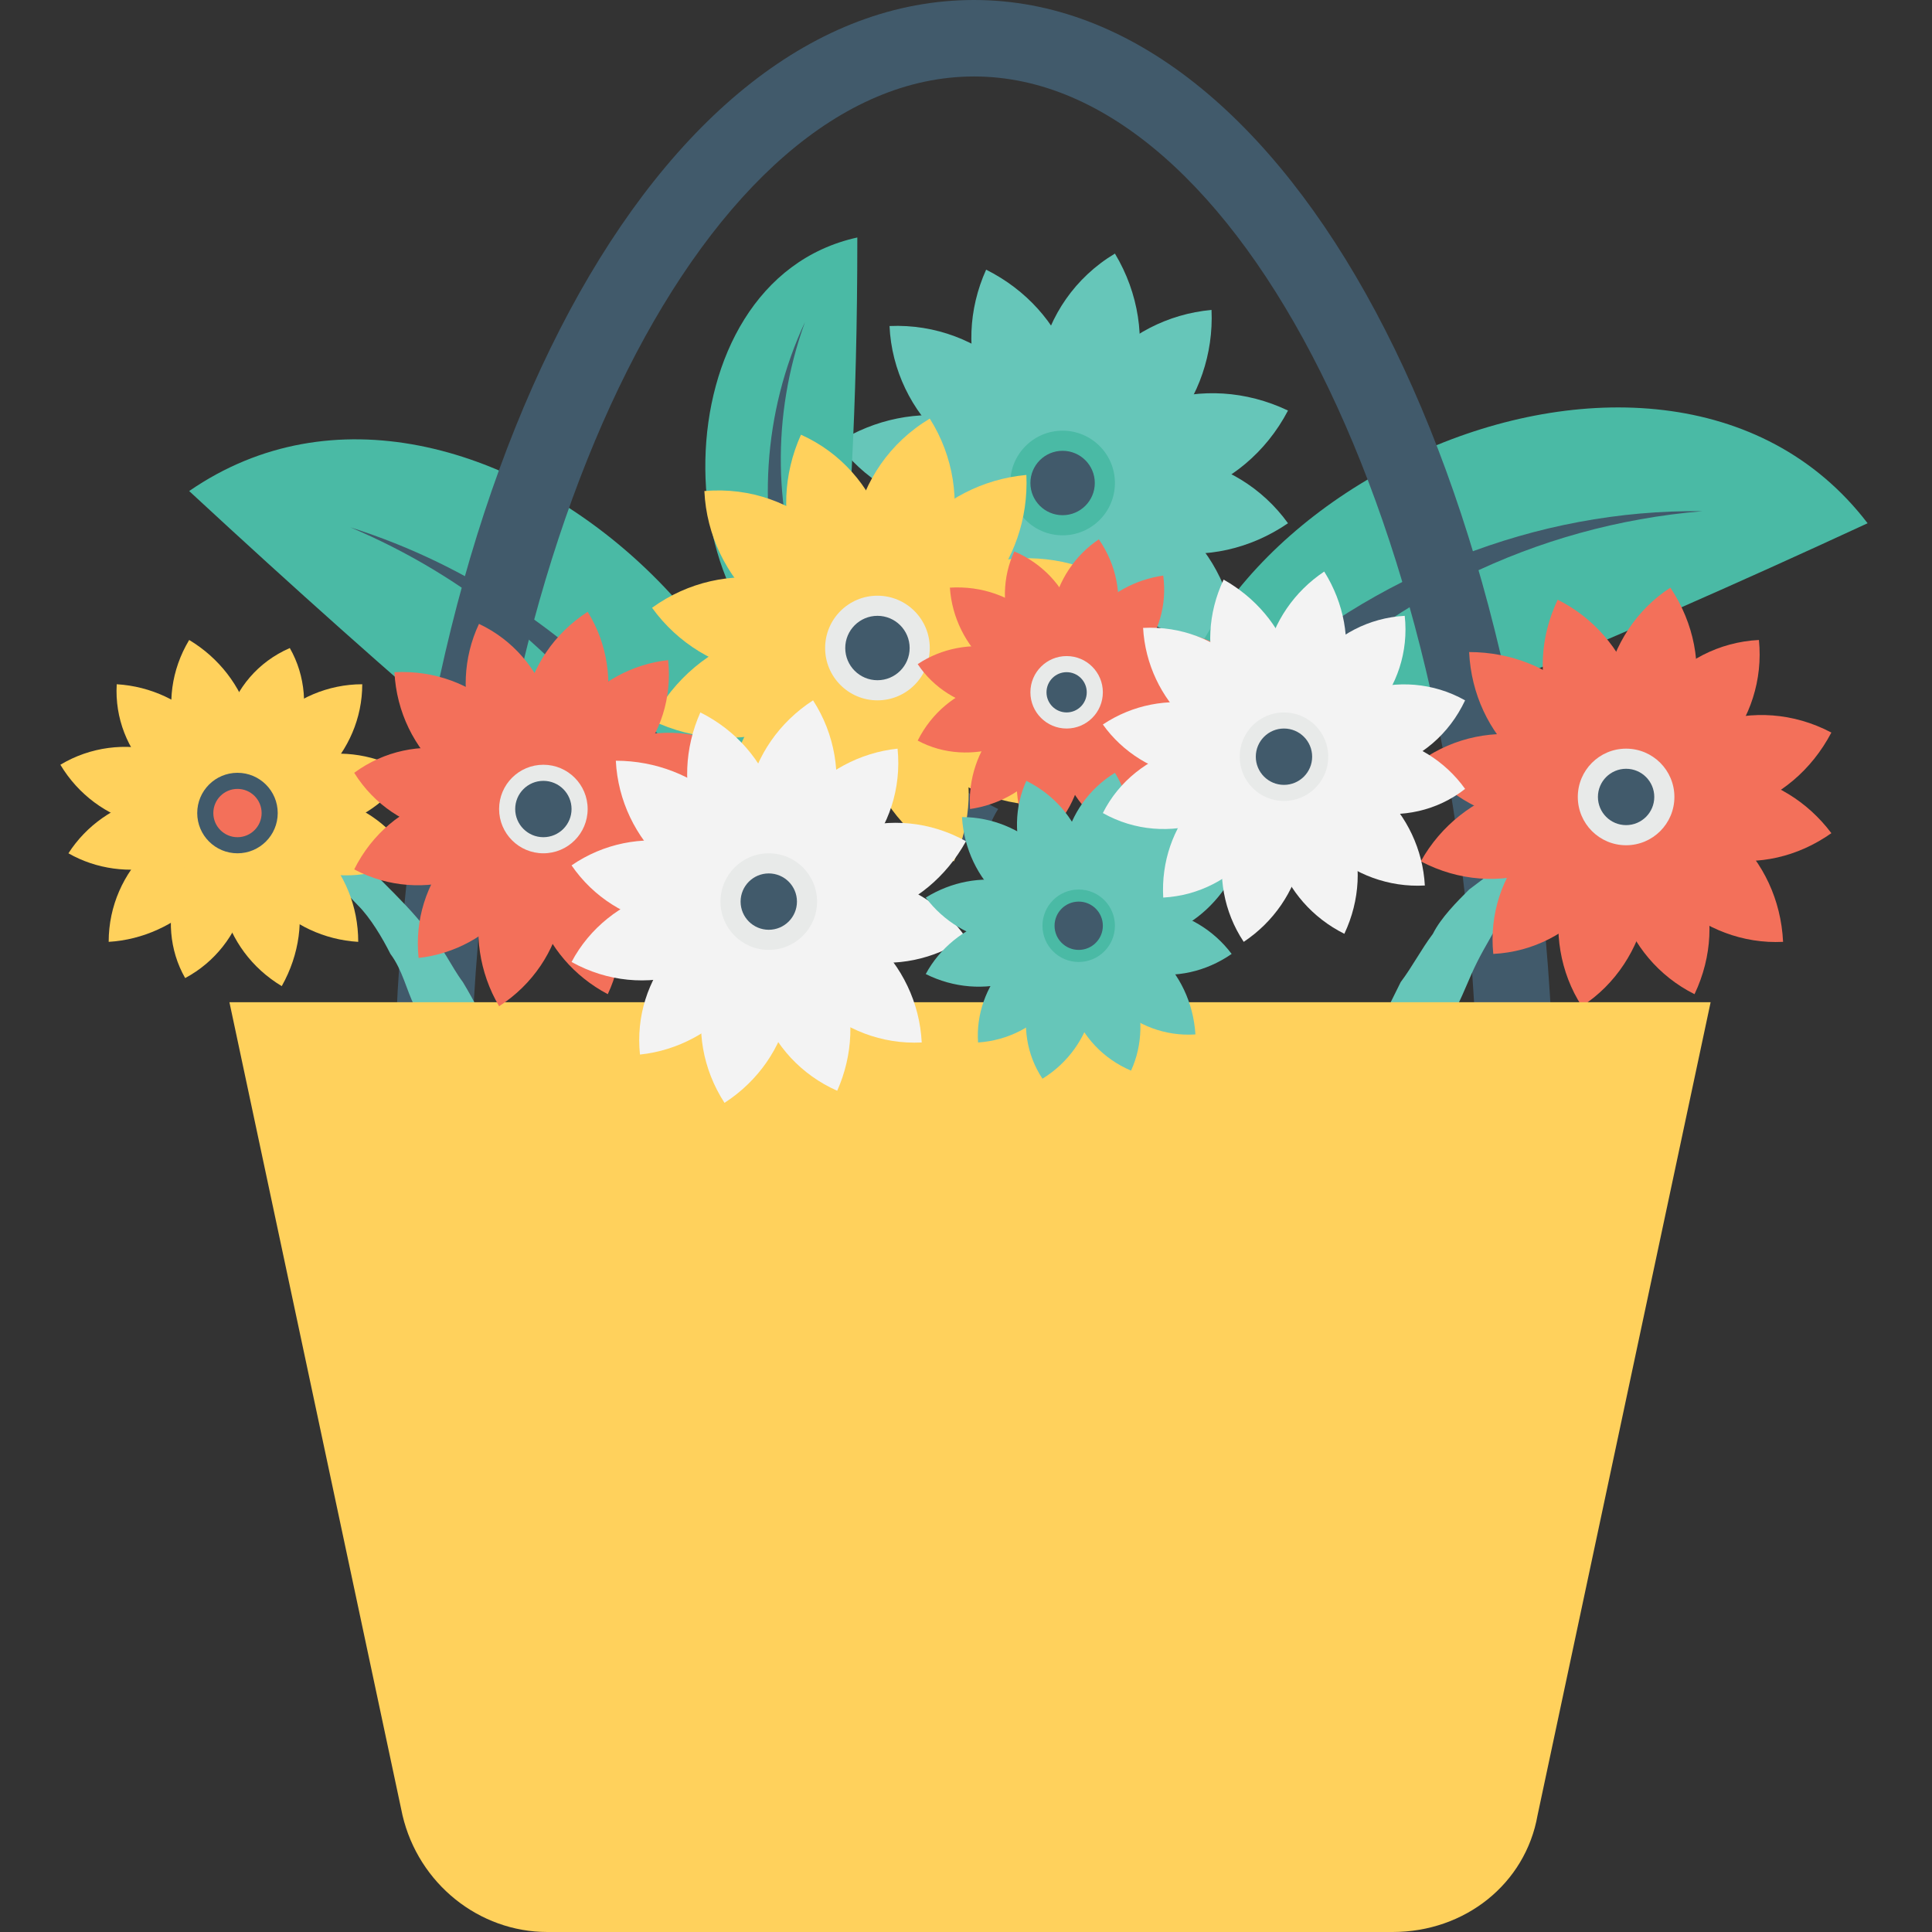 <?xml version="1.0" encoding="utf-8"?>
<!-- Generator: Adobe Illustrator 18.0.0, SVG Export Plug-In . SVG Version: 6.00 Build 0)  -->
<!DOCTYPE svg PUBLIC "-//W3C//DTD SVG 1.1//EN" "http://www.w3.org/Graphics/SVG/1.1/DTD/svg11.dtd">
<svg version="1.1" id="Layer_1" xmlns="http://www.w3.org/2000/svg" xmlns:xlink="http://www.w3.org/1999/xlink" x="0px" y="0px"
	 viewBox="0 0 48 48" enable-background="new 0 0 48 48" xml:space="preserve">
<rect x="0" y="0" width="48" height="48" fill="#333333" stroke="none"/>
<g>
	<g>
		<g>
			<g>
				<g>
					<path fill="#66C6B9" d="M26.4,12c-2.3,0.1-4.2-1.7-4.3-3.9C24.4,8,26.3,9.8,26.4,12z"/>
				</g>
				<g>
					<path fill="#66C6B9" d="M26.4,12c-1.1,2-3.5,2.8-5.6,1.8C21.9,11.8,24.4,11,26.4,12z"/>
				</g>
				<g>
					<path fill="#66C6B9" d="M26.4,12c1.2,1.9,0.7,4.5-1.3,5.7C23.9,15.8,24.5,13.3,26.4,12z"/>
				</g>
				<g>
					<path fill="#66C6B9" d="M26.4,12c2.3-0.1,4.2,1.7,4.3,3.9C28.4,16.1,26.5,14.3,26.4,12z"/>
				</g>
				<g>
					<path fill="#66C6B9" d="M26.4,12c1.1-2,3.5-2.8,5.6-1.8C30.9,12.3,28.4,13.1,26.4,12z"/>
				</g>
				<g>
					<path fill="#66C6B9" d="M26.4,12c-1.2-1.9-0.7-4.5,1.3-5.7C28.9,8.3,28.3,10.8,26.4,12z"/>
				</g>
			</g>
			<g>
				<g>
					<path fill="#66C6B9" d="M26.4,12c-2-1-2.8-3.3-1.9-5.3C26.5,7.7,27.4,10,26.4,12z"/>
				</g>
				<g>
					<path fill="#66C6B9" d="M26.4,12c-1.8,1.2-4.3,0.8-5.6-1C22.7,9.8,25.1,10.2,26.4,12z"/>
				</g>
				<g>
					<path fill="#66C6B9" d="M26.4,12c0.2,2.2-1.5,4.1-3.7,4.3C22.5,14.1,24.2,12.2,26.4,12z"/>
				</g>
				<g>
					<path fill="#66C6B9" d="M26.4,12c2,1,2.8,3.3,1.9,5.3C26.3,16.4,25.4,14,26.4,12z"/>
				</g>
				<g>
					<path fill="#66C6B9" d="M26.4,12c1.8-1.2,4.3-0.8,5.6,1C30.1,14.3,27.6,13.9,26.4,12z"/>
				</g>
				<g>
					<path fill="#66C6B9" d="M26.4,12c-0.2-2.2,1.5-4.1,3.7-4.3C30.2,9.9,28.6,11.9,26.4,12z"/>
				</g>
			</g>
			<g>
				<circle fill="#4ABAA5" cx="26.4" cy="12" r="1.3"/>
			</g>
			<g>
				<circle fill="#415A6B" cx="26.4" cy="12" r="0.8"/>
			</g>
		</g>
		<g>
			<g>
				<path fill="#4ABAA5" d="M19,24.5c-5.3-4.3-8.9-7.3-14.3-12.3C11.8,7.3,22.4,17.5,19,24.5z"/>
			</g>
			<g>
				<path fill="#415A6B" d="M18.7,26.7h1.5c-1-6.4-5.5-11.7-11.5-13.6C14.4,15.5,18.1,20.9,18.7,26.7z"/>
			</g>
		</g>
		<g>
			<g>
				<path fill="#4ABAA5" d="M29,20.3c6.4-2.5,10.7-4.2,17.4-7.3C41.2,6.2,27.9,12.6,29,20.3z"/>
			</g>
			<g>
				<path fill="#415A6B" d="M42.3,12.7c-8.4,0.7-14.9,7.6-15,15.9c-0.6,0-1.2-0.1-1.9-0.1C26.2,19.2,34,12.6,42.3,12.7L42.3,12.7z"
					/>
			</g>
		</g>
		<g>
			<g>
				<path fill="#415A6B" d="M11.7,26.7C12,13.1,17.6,1.9,24.2,1.9c6.6,0,12.2,11.3,12.5,24.9h1.9C38.2,11.7,32,0,24.2,0
					C16.3,0,10.1,11.7,9.8,26.7H11.7z"/>
			</g>
		</g>
		<g>
			<g>
				<path fill="#66C6B9" d="M8.9,22.5c0.3,0.3,0.6,0.8,0.8,1.2c0.3,0.4,0.4,0.9,0.6,1.3c0.1,0.5,0.3,0.9,0.4,1.3
					c0,0.1,0,0.3,0.1,0.4h1.7c-0.1-0.3-0.2-0.6-0.3-0.9c-0.2-0.5-0.4-0.9-0.7-1.4c-0.3-0.4-0.5-0.9-0.9-1.3
					c-0.3-0.4-0.7-0.8-1.1-1.2c-0.4-0.4-0.8-0.7-1.2-0.9c-0.4-0.3-0.8-0.5-1.3-0.7c-0.2-0.1-0.3-0.2-0.5-0.2v0.5
					c0.1,0.1,0.2,0.1,0.3,0.2c0.4,0.2,0.7,0.5,1.1,0.8C8.3,21.8,8.6,22.2,8.9,22.5z"/>
			</g>
			<g>
				<g>
					<g>
						<path fill="#FFD15C" d="M5.9,20.2C7.6,20.1,9,18.7,9,17C7.3,17,5.8,18.4,5.9,20.2z"/>
					</g>
					<g>
						<path fill="#FFD15C" d="M5.9,20.2c0.9,1.5,2.8,2,4.3,1.1C9.3,19.8,7.4,19.3,5.9,20.2z"/>
					</g>
					<g>
						<path fill="#FFD15C" d="M5.9,20.2C5,21.7,5.5,23.6,7,24.5C7.9,22.9,7.4,21,5.9,20.2z"/>
					</g>
					<g>
						<path fill="#FFD15C" d="M5.9,20.2c-1.7,0-3.2,1.4-3.2,3.2C4.4,23.3,5.9,21.9,5.9,20.2z"/>
					</g>
					<g>
						<path fill="#FFD15C" d="M5.9,20.2C5,18.6,3,18.1,1.5,19C2.4,20.5,4.3,21,5.9,20.2z"/>
					</g>
					<g>
						<path fill="#FFD15C" d="M5.9,20.2c0.9-1.5,0.3-3.4-1.2-4.3C3.8,17.4,4.3,19.3,5.9,20.2z"/>
					</g>
				</g>
				<g>
					<g>
						<path fill="#FFD15C" d="M5.9,20.2c1.5-0.8,2.1-2.7,1.3-4.1C5.6,16.8,5.1,18.7,5.9,20.2z"/>
					</g>
					<g>
						<path fill="#FFD15C" d="M5.9,20.2c1.4,0.9,3.3,0.4,4.2-1C8.6,18.3,6.7,18.7,5.9,20.2z"/>
					</g>
					<g>
						<path fill="#FFD15C" d="M5.9,20.2c-0.1,1.7,1.3,3.1,3,3.2C8.9,21.6,7.5,20.2,5.9,20.2z"/>
					</g>
					<g>
						<path fill="#FFD15C" d="M5.9,20.2c-1.5,0.8-2.1,2.7-1.3,4.1C6.1,23.5,6.6,21.6,5.9,20.2z"/>
					</g>
					<g>
						<path fill="#FFD15C" d="M5.9,20.2c-1.4-0.9-3.3-0.4-4.2,1C3.1,22,5,21.6,5.9,20.2z"/>
					</g>
					<g>
						<path fill="#FFD15C" d="M5.9,20.2c0.1-1.7-1.3-3.1-3-3.2C2.8,18.7,4.2,20.1,5.9,20.2z"/>
					</g>
				</g>
				<g>
					<circle fill="#415A6B" cx="5.9" cy="20.2" r="1"/>
				</g>
				<g>
					<circle fill="#F3705A" cx="5.9" cy="20.2" r="0.6"/>
				</g>
			</g>
		</g>
		<g>
			<g>
				<path fill="#66C6B9" d="M41.2,19.5c-0.1,0-0.2,0.1-0.4,0.1c-0.3,0.1-0.7,0.2-1,0.4c-0.4,0.2-0.7,0.3-1.1,0.5
					c-0.4,0.2-0.8,0.5-1.1,0.7c-0.3,0.3-0.7,0.6-1.1,0.9c-0.3,0.3-0.7,0.7-0.9,1.1c-0.3,0.4-0.5,0.8-0.8,1.2c-0.4,0.8-0.8,1.6-1,2.3
					c-0.2,0.7-0.3,1.3-0.4,1.7c0,0.2-0.1,0.4-0.1,0.5c0,0.1,0,0.2,0,0.2l2.3,0c0,0,0,0,0-0.1c0-0.1,0-0.2,0-0.4c0-0.3,0-0.9,0.1-1.5
					c0.1-0.6,0.2-1.3,0.5-2.1c0.2-0.4,0.3-0.7,0.5-1.1c0.2-0.4,0.4-0.7,0.6-1.1c0.2-0.4,0.5-0.7,0.8-1c0.3-0.3,0.6-0.6,0.9-0.8
					c0.3-0.3,0.7-0.5,1-0.7c0.3-0.2,0.6-0.3,0.9-0.5c0.1-0.1,0.2-0.1,0.3-0.1V19.5z"/>
			</g>
			<g>
				<g>
					<g>
						<path fill="#F3705A" d="M40.4,19.8c-2.1,0.1-3.8-1.5-3.9-3.6C38.6,16.2,40.3,17.8,40.4,19.8z"/>
					</g>
					<g>
						<path fill="#F3705A" d="M40.4,19.8c-1,1.8-3.2,2.6-5.1,1.6C36.3,19.6,38.6,18.9,40.4,19.8z"/>
					</g>
					<g>
						<path fill="#F3705A" d="M40.4,19.8c1.1,1.7,0.6,4.1-1.1,5.2C38.2,23.3,38.7,20.9,40.4,19.8z"/>
					</g>
					<g>
						<path fill="#F3705A" d="M40.4,19.8c2.1-0.1,3.8,1.5,3.9,3.6C42.3,23.5,40.5,21.9,40.4,19.8z"/>
					</g>
					<g>
						<path fill="#F3705A" d="M40.4,19.8c1-1.8,3.2-2.6,5.1-1.6C44.5,20.1,42.3,20.8,40.4,19.8z"/>
					</g>
					<g>
						<path fill="#F3705A" d="M40.4,19.8c-1.1-1.7-0.6-4.1,1.1-5.2C42.7,16.4,42.2,18.7,40.4,19.8z"/>
					</g>
				</g>
				<g>
					<g>
						<path fill="#F3705A" d="M40.4,19.8c-1.8-0.9-2.6-3-1.7-4.9C40.5,15.8,41.3,18,40.4,19.8z"/>
					</g>
					<g>
						<path fill="#F3705A" d="M40.4,19.8c-1.7,1.1-3.9,0.7-5.1-0.9C37,17.7,39.3,18.2,40.4,19.8z"/>
					</g>
					<g>
						<path fill="#F3705A" d="M40.4,19.8c0.2,2-1.3,3.8-3.3,3.9C36.9,21.7,38.4,20,40.4,19.8z"/>
					</g>
					<g>
						<path fill="#F3705A" d="M40.4,19.8c1.8,0.9,2.6,3,1.7,4.9C40.3,23.8,39.6,21.6,40.4,19.8z"/>
					</g>
					<g>
						<path fill="#F3705A" d="M40.4,19.8c1.7-1.1,3.9-0.7,5.1,0.9C43.8,21.9,41.6,21.5,40.4,19.8z"/>
					</g>
					<g>
						<path fill="#F3705A" d="M40.4,19.8c-0.2-2,1.3-3.8,3.3-3.9C43.9,17.9,42.4,19.7,40.4,19.8z"/>
					</g>
				</g>
				<g>
					<circle fill="#E8EAE9" cx="40.4" cy="19.8" r="1.2"/>
				</g>
				<g>
					<circle fill="#415A6B" cx="40.4" cy="19.8" r="0.7"/>
				</g>
			</g>
		</g>
		<g>
			<g>
				<path fill="#4ABAA5" d="M20.8,17.1c0.3-4.1,0.5-6.8,0.5-11.2C16.3,7,16.4,15.8,20.8,17.1z"/>
			</g>
			<g>
				<path fill="#415A6B" d="M20,8c-1.7,4.7,0.3,9.9,4.8,12.1c-0.2,0.3-0.3,0.7-0.5,1C19.4,18.3,17.9,12.5,20,8L20,8z"/>
			</g>
		</g>
		<g>
			<g>
				<g>
					<path fill="#FFD15C" d="M21.8,16.1c-2.3,0.1-4.2-1.7-4.3-3.9C19.8,12,21.7,13.8,21.8,16.1z"/>
				</g>
				<g>
					<path fill="#FFD15C" d="M21.8,16.1c-1.1,2-3.5,2.8-5.6,1.8C17.3,15.8,19.8,15,21.8,16.1z"/>
				</g>
				<g>
					<path fill="#FFD15C" d="M21.8,16.1c1.2,1.9,0.7,4.5-1.3,5.7C19.3,19.8,19.9,17.3,21.8,16.1z"/>
				</g>
				<g>
					<path fill="#FFD15C" d="M21.8,16.1c2.3-0.1,4.2,1.7,4.3,3.9C23.8,20.1,21.9,18.3,21.8,16.1z"/>
				</g>
				<g>
					<path fill="#FFD15C" d="M21.8,16.1c1.1-2,3.5-2.8,5.6-1.8C26.3,16.3,23.8,17.1,21.8,16.1z"/>
				</g>
				<g>
					<path fill="#FFD15C" d="M21.8,16.1c-1.2-1.9-0.7-4.5,1.3-5.7C24.3,12.3,23.7,14.8,21.8,16.1z"/>
				</g>
			</g>
			<g>
				<g>
					<path fill="#FFD15C" d="M21.8,16.1c-2-1-2.8-3.3-1.9-5.3C21.9,11.7,22.7,14.1,21.8,16.1z"/>
				</g>
				<g>
					<path fill="#FFD15C" d="M21.8,16.1c-1.8,1.2-4.3,0.8-5.6-1C18,13.8,20.5,14.2,21.8,16.1z"/>
				</g>
				<g>
					<path fill="#FFD15C" d="M21.8,16.1c0.2,2.2-1.5,4.1-3.7,4.3C17.9,18.2,19.6,16.2,21.8,16.1z"/>
				</g>
				<g>
					<path fill="#FFD15C" d="M21.8,16.1c2,1,2.8,3.3,1.9,5.3C21.7,20.4,20.8,18.1,21.8,16.1z"/>
				</g>
				<g>
					<path fill="#FFD15C" d="M21.8,16.1c1.8-1.2,4.3-0.8,5.6,1C25.5,18.3,23,17.9,21.8,16.1z"/>
				</g>
				<g>
					<path fill="#FFD15C" d="M21.8,16.1c-0.2-2.2,1.5-4.1,3.7-4.3C25.6,14,24,15.9,21.8,16.1z"/>
				</g>
			</g>
			<g>
				<circle fill="#E8EAE9" cx="21.8" cy="16.1" r="1.3"/>
			</g>
			<g>
				<circle fill="#415A6B" cx="21.8" cy="16.1" r="0.8"/>
			</g>
		</g>
		<path fill="#FFD15C" d="M5.7,24.9L10,45.1c0.4,1.7,1.9,2.9,3.6,2.9h21c1.8,0,3.3-1.2,3.6-2.9l4.3-20.2H5.7z"/>
		<g>
			<g>
				<g>
					<path fill="#F3705A" d="M13.5,20.1c-1.9,0.1-3.6-1.4-3.7-3.4C11.8,16.6,13.4,18.1,13.5,20.1z"/>
				</g>
				<g>
					<path fill="#F3705A" d="M13.5,20.1c-0.9,1.7-3,2.4-4.7,1.5C9.7,19.8,11.8,19.2,13.5,20.1z"/>
				</g>
				<g>
					<path fill="#F3705A" d="M13.5,20.1c1,1.6,0.6,3.8-1.1,4.9C11.4,23.3,11.9,21.1,13.5,20.1z"/>
				</g>
				<g>
					<path fill="#F3705A" d="M13.5,20.1c1.9-0.1,3.6,1.4,3.7,3.4C15.2,23.5,13.6,22,13.5,20.1z"/>
				</g>
				<g>
					<path fill="#F3705A" d="M13.5,20.1c0.9-1.7,3-2.4,4.7-1.5C17.4,20.3,15.2,21,13.5,20.1z"/>
				</g>
				<g>
					<path fill="#F3705A" d="M13.5,20.1c-1-1.6-0.6-3.8,1.1-4.9C15.6,16.8,15.1,19,13.5,20.1z"/>
				</g>
			</g>
			<g>
				<g>
					<path fill="#F3705A" d="M13.5,20.1c-1.7-0.8-2.4-2.9-1.6-4.6C13.6,16.3,14.3,18.4,13.5,20.1z"/>
				</g>
				<g>
					<path fill="#F3705A" d="M13.5,20.1c-1.6,1.1-3.7,0.7-4.7-0.9C10.3,18.1,12.4,18.5,13.5,20.1z"/>
				</g>
				<g>
					<path fill="#F3705A" d="M13.5,20.1c0.1,1.9-1.3,3.5-3.1,3.7C10.2,21.9,11.6,20.2,13.5,20.1z"/>
				</g>
				<g>
					<path fill="#F3705A" d="M13.5,20.1c1.7,0.8,2.4,2.9,1.6,4.6C13.4,23.8,12.7,21.8,13.5,20.1z"/>
				</g>
				<g>
					<path fill="#F3705A" d="M13.5,20.1c1.6-1.1,3.7-0.7,4.7,0.9C16.7,22,14.6,21.6,13.5,20.1z"/>
				</g>
				<g>
					<path fill="#F3705A" d="M13.5,20.1c-0.1-1.9,1.3-3.5,3.1-3.7C16.8,18.3,15.4,19.9,13.5,20.1z"/>
				</g>
			</g>
			<g>
				<circle fill="#E8EAE9" cx="13.5" cy="20.1" r="1.1"/>
			</g>
			<g>
				<circle fill="#415A6B" cx="13.5" cy="20.1" r="0.7"/>
			</g>
		</g>
		<g>
			<g>
				<g>
					<path fill="#F3705A" d="M26.5,17.2c-1.5,0.1-2.8-1.1-2.9-2.6C25.2,14.5,26.5,15.7,26.5,17.2z"/>
				</g>
				<g>
					<path fill="#F3705A" d="M26.5,17.2c-0.7,1.3-2.4,1.9-3.7,1.2C23.5,17,25.2,16.5,26.5,17.2z"/>
				</g>
				<g>
					<path fill="#F3705A" d="M26.5,17.2c0.8,1.3,0.4,3-0.8,3.8C24.9,19.7,25.2,18,26.5,17.2z"/>
				</g>
				<g>
					<path fill="#F3705A" d="M26.5,17.2c1.5-0.1,2.8,1.1,2.9,2.6C27.9,19.9,26.6,18.7,26.5,17.2z"/>
				</g>
				<g>
					<path fill="#F3705A" d="M26.5,17.2c0.7-1.3,2.4-1.9,3.7-1.2C29.5,17.4,27.9,17.9,26.5,17.2z"/>
				</g>
				<g>
					<path fill="#F3705A" d="M26.5,17.2c-0.8-1.3-0.4-3,0.8-3.8C28.2,14.7,27.8,16.4,26.5,17.2z"/>
				</g>
			</g>
			<g>
				<g>
					<path fill="#F3705A" d="M26.5,17.2c-1.3-0.6-1.9-2.2-1.3-3.5C26.6,14.3,27.2,15.9,26.5,17.2z"/>
				</g>
				<g>
					<path fill="#F3705A" d="M26.5,17.2c-1.2,0.8-2.9,0.5-3.7-0.7C24,15.7,25.7,16,26.5,17.2z"/>
				</g>
				<g>
					<path fill="#F3705A" d="M26.5,17.2c0.1,1.5-1,2.7-2.4,2.9C24,18.6,25.1,17.3,26.5,17.2z"/>
				</g>
				<g>
					<path fill="#F3705A" d="M26.5,17.2c1.3,0.6,1.9,2.2,1.3,3.5C26.5,20.1,25.9,18.5,26.5,17.2z"/>
				</g>
				<g>
					<path fill="#F3705A" d="M26.5,17.2c1.2-0.8,2.9-0.5,3.7,0.7C29,18.7,27.4,18.4,26.5,17.2z"/>
				</g>
				<g>
					<path fill="#F3705A" d="M26.5,17.2c-0.1-1.5,1-2.7,2.4-2.9C29.1,15.8,28,17.1,26.5,17.2z"/>
				</g>
			</g>
			<g>
				<circle fill="#E8EAE9" cx="26.5" cy="17.2" r="0.9"/>
			</g>
			<g>
				<circle fill="#415A6B" cx="26.5" cy="17.2" r="0.5"/>
			</g>
		</g>
		<g>
			<g>
				<g>
					<path fill="#F3F3F3" d="M19.1,22.4c-2,0.1-3.7-1.5-3.8-3.5C17.3,18.9,19,20.4,19.1,22.4z"/>
				</g>
				<g>
					<path fill="#F3F3F3" d="M19.1,22.4c-0.9,1.8-3.1,2.5-4.9,1.5C15.1,22.2,17.3,21.5,19.1,22.4z"/>
				</g>
				<g>
					<path fill="#F3F3F3" d="M19.1,22.4c1.1,1.7,0.6,3.9-1.1,5C16.9,25.7,17.4,23.5,19.1,22.4z"/>
				</g>
				<g>
					<path fill="#F3F3F3" d="M19.1,22.4c2-0.1,3.7,1.5,3.8,3.5C20.9,26,19.2,24.4,19.1,22.4z"/>
				</g>
				<g>
					<path fill="#F3F3F3" d="M19.1,22.4c0.9-1.8,3.1-2.5,4.9-1.5C23,22.7,20.9,23.4,19.1,22.4z"/>
				</g>
				<g>
					<path fill="#F3F3F3" d="M19.1,22.4c-1.1-1.7-0.6-3.9,1.1-5C21.3,19.1,20.8,21.4,19.1,22.4z"/>
				</g>
			</g>
			<g>
				<g>
					<path fill="#F3F3F3" d="M19.1,22.4c-1.8-0.8-2.5-2.9-1.7-4.7C19.2,18.6,19.9,20.7,19.1,22.4z"/>
				</g>
				<g>
					<path fill="#F3F3F3" d="M19.1,22.4c-1.6,1.1-3.8,0.7-4.9-0.9C15.8,20.4,18,20.8,19.1,22.4z"/>
				</g>
				<g>
					<path fill="#F3F3F3" d="M19.1,22.4c0.2,1.9-1.3,3.6-3.2,3.8C15.7,24.3,17.1,22.6,19.1,22.4z"/>
				</g>
				<g>
					<path fill="#F3F3F3" d="M19.1,22.4c1.8,0.8,2.5,2.9,1.7,4.7C19,26.3,18.2,24.2,19.1,22.4z"/>
				</g>
				<g>
					<path fill="#F3F3F3" d="M19.1,22.4c1.6-1.1,3.8-0.7,4.9,0.9C22.4,24.4,20.2,24,19.1,22.4z"/>
				</g>
				<g>
					<path fill="#F3F3F3" d="M19.1,22.4c-0.2-1.9,1.3-3.6,3.2-3.8C22.5,20.6,21,22.3,19.1,22.4z"/>
				</g>
			</g>
			<g>
				<circle fill="#E8EAE9" cx="19.1" cy="22.4" r="1.2"/>
			</g>
			<g>
				<circle fill="#415A6B" cx="19.1" cy="22.4" r="0.7"/>
			</g>
		</g>
		<g>
			<g>
				<g>
					<path fill="#66C6B9" d="M26.8,23c-1.5,0.1-2.8-1.1-2.9-2.7C25.4,20.3,26.7,21.5,26.8,23z"/>
				</g>
				<g>
					<path fill="#66C6B9" d="M26.8,23c-0.7,1.4-2.4,1.9-3.8,1.2C23.7,22.9,25.4,22.3,26.8,23z"/>
				</g>
				<g>
					<path fill="#66C6B9" d="M26.8,23c0.8,1.3,0.4,3-0.9,3.8C25.1,25.6,25.5,23.9,26.8,23z"/>
				</g>
				<g>
					<path fill="#66C6B9" d="M26.8,23c1.5-0.1,2.8,1.1,2.9,2.7C28.2,25.8,26.9,24.6,26.8,23z"/>
				</g>
				<g>
					<path fill="#66C6B9" d="M26.8,23c0.7-1.4,2.4-1.9,3.8-1.2C29.8,23.2,28.2,23.8,26.8,23z"/>
				</g>
				<g>
					<path fill="#66C6B9" d="M26.8,23c-0.8-1.3-0.4-3,0.9-3.8C28.5,20.5,28.1,22.2,26.8,23z"/>
				</g>
			</g>
			<g>
				<g>
					<path fill="#66C6B9" d="M26.8,23c-1.3-0.6-1.9-2.3-1.3-3.6C26.9,20.1,27.4,21.7,26.8,23z"/>
				</g>
				<g>
					<path fill="#66C6B9" d="M26.8,23c-1.2,0.8-2.9,0.5-3.8-0.7C24.3,21.5,25.9,21.8,26.8,23z"/>
				</g>
				<g>
					<path fill="#66C6B9" d="M26.8,23c0.1,1.5-1,2.8-2.5,2.9C24.2,24.5,25.3,23.2,26.8,23z"/>
				</g>
				<g>
					<path fill="#66C6B9" d="M26.8,23c1.3,0.6,1.9,2.3,1.3,3.6C26.7,26,26.1,24.4,26.8,23z"/>
				</g>
				<g>
					<path fill="#66C6B9" d="M26.8,23c1.2-0.8,2.9-0.5,3.8,0.7C29.3,24.6,27.6,24.3,26.8,23z"/>
				</g>
				<g>
					<path fill="#66C6B9" d="M26.8,23c-0.1-1.5,1-2.8,2.5-2.9C29.4,21.6,28.3,22.9,26.8,23z"/>
				</g>
			</g>
			<g>
				<circle fill="#4ABAA5" cx="26.8" cy="23" r="0.9"/>
			</g>
			<g>
				<circle fill="#415A6B" cx="26.8" cy="23" r="0.6"/>
			</g>
		</g>
		<g>
			<g>
				<g>
					<path fill="#F3F3F3" d="M31.9,18.8c-1.9,0.1-3.4-1.4-3.5-3.2C30.3,15.5,31.8,17,31.9,18.8z"/>
				</g>
				<g>
					<path fill="#F3F3F3" d="M31.9,18.8c-0.9,1.6-2.9,2.3-4.5,1.4C28.2,18.6,30.3,18,31.9,18.8z"/>
				</g>
				<g>
					<path fill="#F3F3F3" d="M31.9,18.8c1,1.6,0.5,3.6-1,4.6C29.9,21.9,30.3,19.8,31.9,18.8z"/>
				</g>
				<g>
					<path fill="#F3F3F3" d="M31.9,18.8c1.9-0.1,3.4,1.4,3.5,3.2C33.6,22.1,32,20.7,31.9,18.8z"/>
				</g>
				<g>
					<path fill="#F3F3F3" d="M31.9,18.8c0.9-1.6,2.9-2.3,4.5-1.4C35.6,19.1,33.6,19.7,31.9,18.8z"/>
				</g>
				<g>
					<path fill="#F3F3F3" d="M31.9,18.8c-1-1.6-0.5-3.6,1-4.6C33.9,15.8,33.5,17.8,31.9,18.8z"/>
				</g>
			</g>
			<g>
				<g>
					<path fill="#F3F3F3" d="M31.9,18.8c-1.6-0.8-2.3-2.7-1.5-4.4C32,15.3,32.7,17.2,31.9,18.8z"/>
				</g>
				<g>
					<path fill="#F3F3F3" d="M31.9,18.8c-1.5,1-3.5,0.6-4.5-0.8C28.9,17,30.9,17.4,31.9,18.8z"/>
				</g>
				<g>
					<path fill="#F3F3F3" d="M31.9,18.8c0.1,1.8-1.2,3.4-3,3.5C28.8,20.5,30.1,19,31.9,18.8z"/>
				</g>
				<g>
					<path fill="#F3F3F3" d="M31.9,18.8c1.6,0.8,2.3,2.7,1.5,4.4C31.8,22.4,31.1,20.5,31.9,18.8z"/>
				</g>
				<g>
					<path fill="#F3F3F3" d="M31.9,18.8c1.5-1,3.5-0.6,4.5,0.8C35,20.7,32.9,20.3,31.9,18.8z"/>
				</g>
				<g>
					<path fill="#F3F3F3" d="M31.9,18.8c-0.1-1.8,1.2-3.4,3-3.5C35.1,17.1,33.7,18.7,31.9,18.8z"/>
				</g>
			</g>
			<g>
				<circle fill="#E8EAE9" cx="31.9" cy="18.8" r="1.1"/>
			</g>
			<g>
				<circle fill="#415A6B" cx="31.9" cy="18.8" r="0.7"/>
			</g>
		</g>
	</g>
</g>
</svg>
